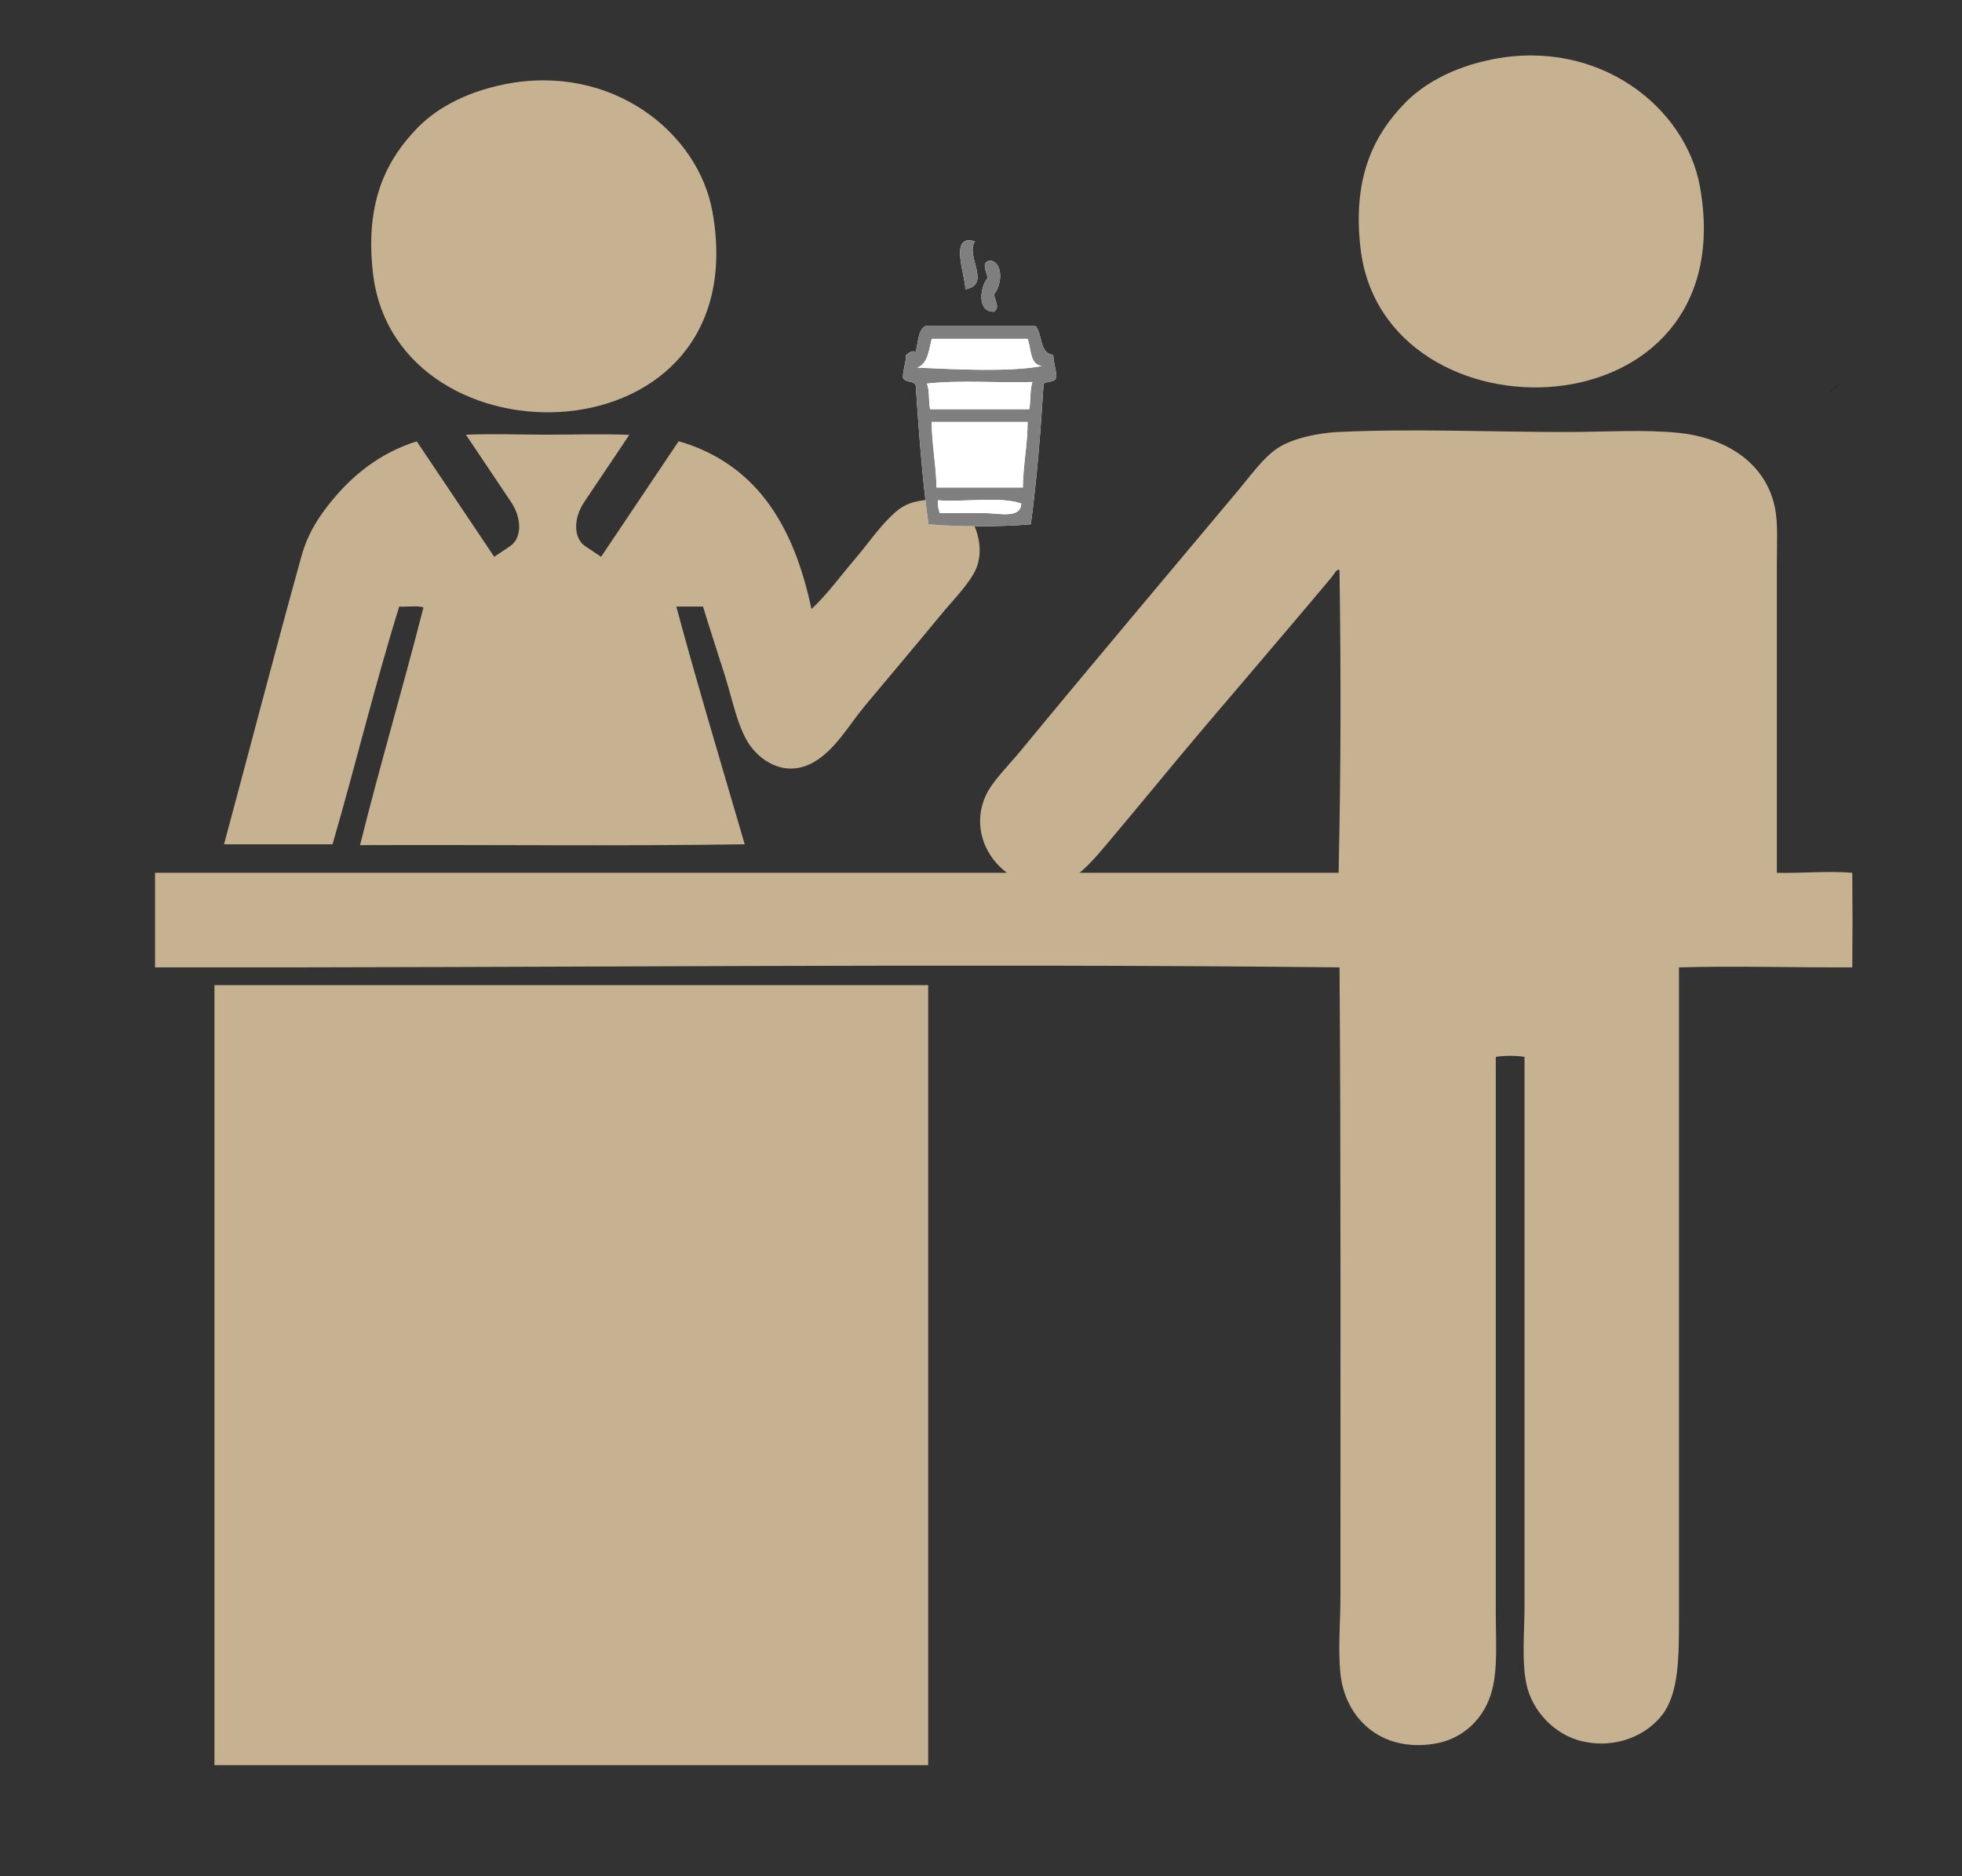 <?xml version="1.0" encoding="utf-8"?>
<!-- Generator: Adobe Illustrator 14.0.0, SVG Export Plug-In . SVG Version: 6.00 Build 43363)  -->
<!DOCTYPE svg PUBLIC "-//W3C//DTD SVG 1.1//EN" "http://www.w3.org/Graphics/SVG/1.1/DTD/svg11.dtd">
<svg version="1.1" id="图层_1" xmlns="http://www.w3.org/2000/svg" xmlns:xlink="http://www.w3.org/1999/xlink" x="0px" y="0px"
	 width="315.23px" height="301.485px" viewBox="0 0 315.23 301.485" enable-background="new 0 0 315.23 301.485"
	 xml:space="preserve">
<rect x="0" y="0" width="315.23" height="301.485" fill="#333333" stroke="none"/>
<path fill="#C6B191" d="M297.604,140.266c-3.684-0.337-8.674,0.106-12.119,0c0-18.402,0.001-31.334,0-49.774
	c0-3.182,0.196-6.331-0.289-8.801c-1.418-7.227-7.776-11.316-15.438-12.12c-5.583-0.585-11.852-0.145-18.18-0.145
	c-12.291,0-24.471-0.575-36.648,0c-2.958,0.14-7.22,0.966-9.668,2.598c-2.28,1.521-4.195,4.236-6.203,6.637
	c-11.711,13.996-23.457,27.892-35.062,41.986c-1.919,2.332-4.594,4.936-5.627,7.215c-3.816,8.423,5.176,17.266,13.274,13.563
	c2.129-0.975,4.386-3.646,6.06-5.627c5.49-6.499,11.296-13.641,16.017-19.19c6.797-7.994,13.607-15.95,20.199-23.807
	c0.391-0.467,0.892-1.527,1.298-1.154c0.241,17.735,0.222,31.047-0.144,48.619c-63.389,0-126.778,0-190.166,0
	c0,8.175,0,7.021,0,15.195c63.416,0.093,127.227-0.672,190.31,0c0.226,28.229,0.146,72.699,0.146,101.101
	c0,4.146-0.407,8.485,0,12.409c0.721,6.961,6.31,12.701,15.149,11.253c4.611-0.754,8.077-4.128,9.232-8.657
	c0.911-3.563,0.579-7.918,0.579-12.118c0-29.883,0-60.647,0-89.602c1.287-0.225,3.328-0.225,4.616,0c0,29.226,0,58.913,0,88.303
	c0,4.202-0.467,8.713,0.289,12.408c0.932,4.563,4.703,8.229,8.802,9.234c5.75,1.409,10.727-1.083,13.13-4.328
	c2.557-3.458,2.597-9.022,2.597-15.439c0-30.353,0-74.603,0-104.563c9.076-0.253,18.555,0.038,27.846,0
	C297.649,147.106,297.653,148.618,297.604,140.266z"/>
<path d="M293.91,63.184c0.589-0.571,1.189-1.105,1.807-1.589C295.059,62.064,294.454,62.598,293.91,63.184z"/>
<path fill="#C6B191" d="M156.605,84.633c-1.347-2.562-4.117-4.319-7.318-4.319c-0.068,0-0.136,0.003-0.204,0.004
	c-0.895,0.063-1.929,0.258-2.805,0.543c-0.675,0.256-1.308,0.593-1.882,1.003c-0.421,0.33-0.83,0.693-1.231,1.082
	c-2.01,1.953-3.81,4.552-5.683,6.752c-2.5,2.935-4.702,5.982-7.106,8.178c-2.721-12.861-8.372-22.756-20.379-26.68
	c-0.312-0.102-0.635-0.193-0.966-0.281L96.576,89.482l-2.561-1.718c-1.866-1.252-1.934-4.42-0.152-7.076l7.244-10.799
	c-4.294-0.19-8.986-0.033-13.231-0.033c-4.128,0-8.755-0.179-13.017,0.011l7.26,10.821c1.781,2.656,1.714,5.824-0.152,7.076
	l-2.561,1.718L66.97,70.942c-0.42,0.119-0.828,0.246-1.214,0.389c-5.792,2.135-9.994,5.898-13.273,10.189
	c-1.777,2.327-3.171,4.709-4.022,7.776c-4.26,15.349-8.302,30.933-12.469,46.389c5.81,0,11.619,0,17.43,0
	c3.686-12.626,6.844-25.78,10.725-38.21c1.253,0.088,2.859-0.178,3.889,0.134c-3.272,12.86-6.972,25.294-10.189,38.209
	c20.558-0.089,41.473,0.179,61.806-0.133c-3.685-12.627-7.628-25.711-10.993-38.21c1.43,0,2.86,0,4.29,0
	c0.971,3.234,2.241,7.044,3.486,10.994c1.207,3.833,1.999,8.058,3.754,10.859c1.826,2.916,5.803,5.597,10.188,3.352
	c3.672-1.879,6.001-6.155,8.581-9.25c4.082-4.898,8.016-9.524,12.2-14.613c1.954-2.378,4.879-5.3,5.765-7.642
	c0.166-0.438,0.283-0.884,0.36-1.331C157.608,87.975,157.227,86.078,156.605,84.633z"/>
<path fill-rule="evenodd" clip-rule="evenodd" fill="#C6B191" d="M81.183,13.521c17.066-3.358,31.014,7.713,33.291,20.541
	c7.172,40.415-50.783,41.709-54.541,9.917c-1.436-12.155,2.67-18.799,7.084-23.374C69.688,17.834,74.272,14.881,81.183,13.521z"/>
<path fill-rule="evenodd" clip-rule="evenodd" fill="#C6B191" d="M239.849,9.521c17.066-3.358,31.014,7.713,33.291,20.541
	c7.172,40.415-50.783,41.709-54.541,9.917c-1.436-12.155,2.67-18.799,7.084-23.374C228.354,13.834,232.938,10.881,239.849,9.521z"/>
<rect x="34.454" y="158.319" fill-rule="evenodd" clip-rule="evenodd" fill="#C6B191" width="114.674" height="125.352"/>
<g>
	<path fill-rule="evenodd" clip-rule="evenodd" fill="#FFFFFF" d="M155.089,46.493c4.291-0.797-0.004-5.226,1.541-7.706
		C152.301,37.432,155.23,44.62,155.089,46.493z M158.685,44.695c-1.175,1.254-1.83,5.479,1.027,5.394
		c1.028-0.773,0.083-1.731,0-2.825c1.148-1.237,1.641-4.852-0.514-5.395C157.482,42.036,158.528,43.622,158.685,44.695z
		 M148.667,52.401c-1.203,0.681-1.129,2.639-1.542,4.109c-0.888-0.203-1.084,0.286-1.541,0.515
		c-0.034,1.335-0.479,2.261-0.514,3.596c0.194,0.919,1.734,0.492,2.055,1.284c0.518,7.618,1.069,15.2,2.056,22.349
		c4.904,0.425,11.535,0.425,16.439,0c0.974-7.247,1.572-14.868,2.056-22.605c0.643-0.47,2.113-0.112,2.055-1.284
		c-0.119-1.165-0.462-2.106-0.514-3.339c-2.256-0.229-1.675-3.292-2.826-4.624C160.482,52.401,154.574,52.401,148.667,52.401z"/>
	<path fill-rule="evenodd" clip-rule="evenodd" fill="#7F7F7F" d="M156.63,38.787c-1.545,2.48,2.75,6.909-1.541,7.706
		C155.23,44.62,152.301,37.432,156.63,38.787z"/>
	<path fill-rule="evenodd" clip-rule="evenodd" fill="#7F7F7F" d="M159.198,41.869c2.154,0.543,1.662,4.157,0.514,5.395
		c0.083,1.094,1.028,2.052,0,2.825c-2.857,0.085-2.202-4.14-1.027-5.394C158.528,43.622,157.482,42.036,159.198,41.869z"/>
	<path fill-rule="evenodd" clip-rule="evenodd" fill="#7F7F7F" d="M166.391,52.401c1.151,1.332,0.57,4.396,2.826,4.624
		c0.052,1.232,0.395,2.174,0.514,3.339c0.059,1.172-1.412,0.814-2.055,1.284c-0.483,7.737-1.082,15.358-2.056,22.605
		c-4.904,0.425-11.535,0.425-16.439,0c-0.986-7.148-1.538-14.73-2.056-22.349c-0.32-0.792-1.86-0.365-2.055-1.284
		c0.034-1.335,0.479-2.261,0.514-3.596c0.457-0.229,0.653-0.718,1.541-0.515c0.413-1.471,0.339-3.429,1.542-4.109
		C154.574,52.401,160.482,52.401,166.391,52.401z M149.694,54.456c-0.456,1.856-0.629,3.995-2.313,4.624
		c6.071,0.264,14.64,0.753,20.037-0.257c-2.008-0.22-1.699-2.754-2.313-4.367C159.969,54.456,154.832,54.456,149.694,54.456z
		 M149.438,65.759c5.309,0,10.617,0,15.926,0c0.265-1.363,0.091-3.163,0.514-4.367c-5.565,0.171-11.815-0.342-16.953,0.257
		C149.379,62.734,149.171,64.483,149.438,65.759z M149.694,67.813c0.021,3.745,0.713,6.822,0.771,10.532c4.624,0,9.247,0,13.871,0
		c0.058-3.71,0.748-6.787,0.771-10.532C159.969,67.813,154.832,67.813,149.694,67.813z M150.979,82.456c1.907,0,4.749,0,7.192,0
		c2.297,0,5.855,0.971,5.908-1.542c-3.445-1.178-9.062-0.186-13.357-0.514C150.609,81.284,150.823,81.841,150.979,82.456z"/>
	<path fill-rule="evenodd" clip-rule="evenodd" fill="#FFFFFF" d="M165.106,54.456c0.613,1.613,0.305,4.147,2.313,4.367
		c-5.397,1.01-13.966,0.521-20.037,0.257c1.684-0.629,1.856-2.768,2.313-4.624C154.832,54.456,159.969,54.456,165.106,54.456z"/>
	<path fill-rule="evenodd" clip-rule="evenodd" fill="#FFFFFF" d="M148.924,61.648c5.138-0.599,11.388-0.086,16.953-0.257
		c-0.423,1.204-0.249,3.004-0.514,4.367c-5.309,0-10.617,0-15.926,0C149.171,64.483,149.379,62.734,148.924,61.648z"/>
	<path fill-rule="evenodd" clip-rule="evenodd" fill="#FFFFFF" d="M165.106,67.813c-0.022,3.745-0.713,6.822-0.771,10.532
		c-4.624,0-9.247,0-13.871,0c-0.058-3.71-0.749-6.787-0.771-10.532C154.832,67.813,159.969,67.813,165.106,67.813z"/>
	<path fill-rule="evenodd" clip-rule="evenodd" fill="#FFFFFF" d="M150.722,80.4c4.296,0.328,9.912-0.664,13.357,0.514
		c-0.053,2.513-3.611,1.542-5.908,1.542c-2.443,0-5.285,0-7.192,0C150.823,81.841,150.609,81.284,150.722,80.4z"/>
</g>
</svg>
